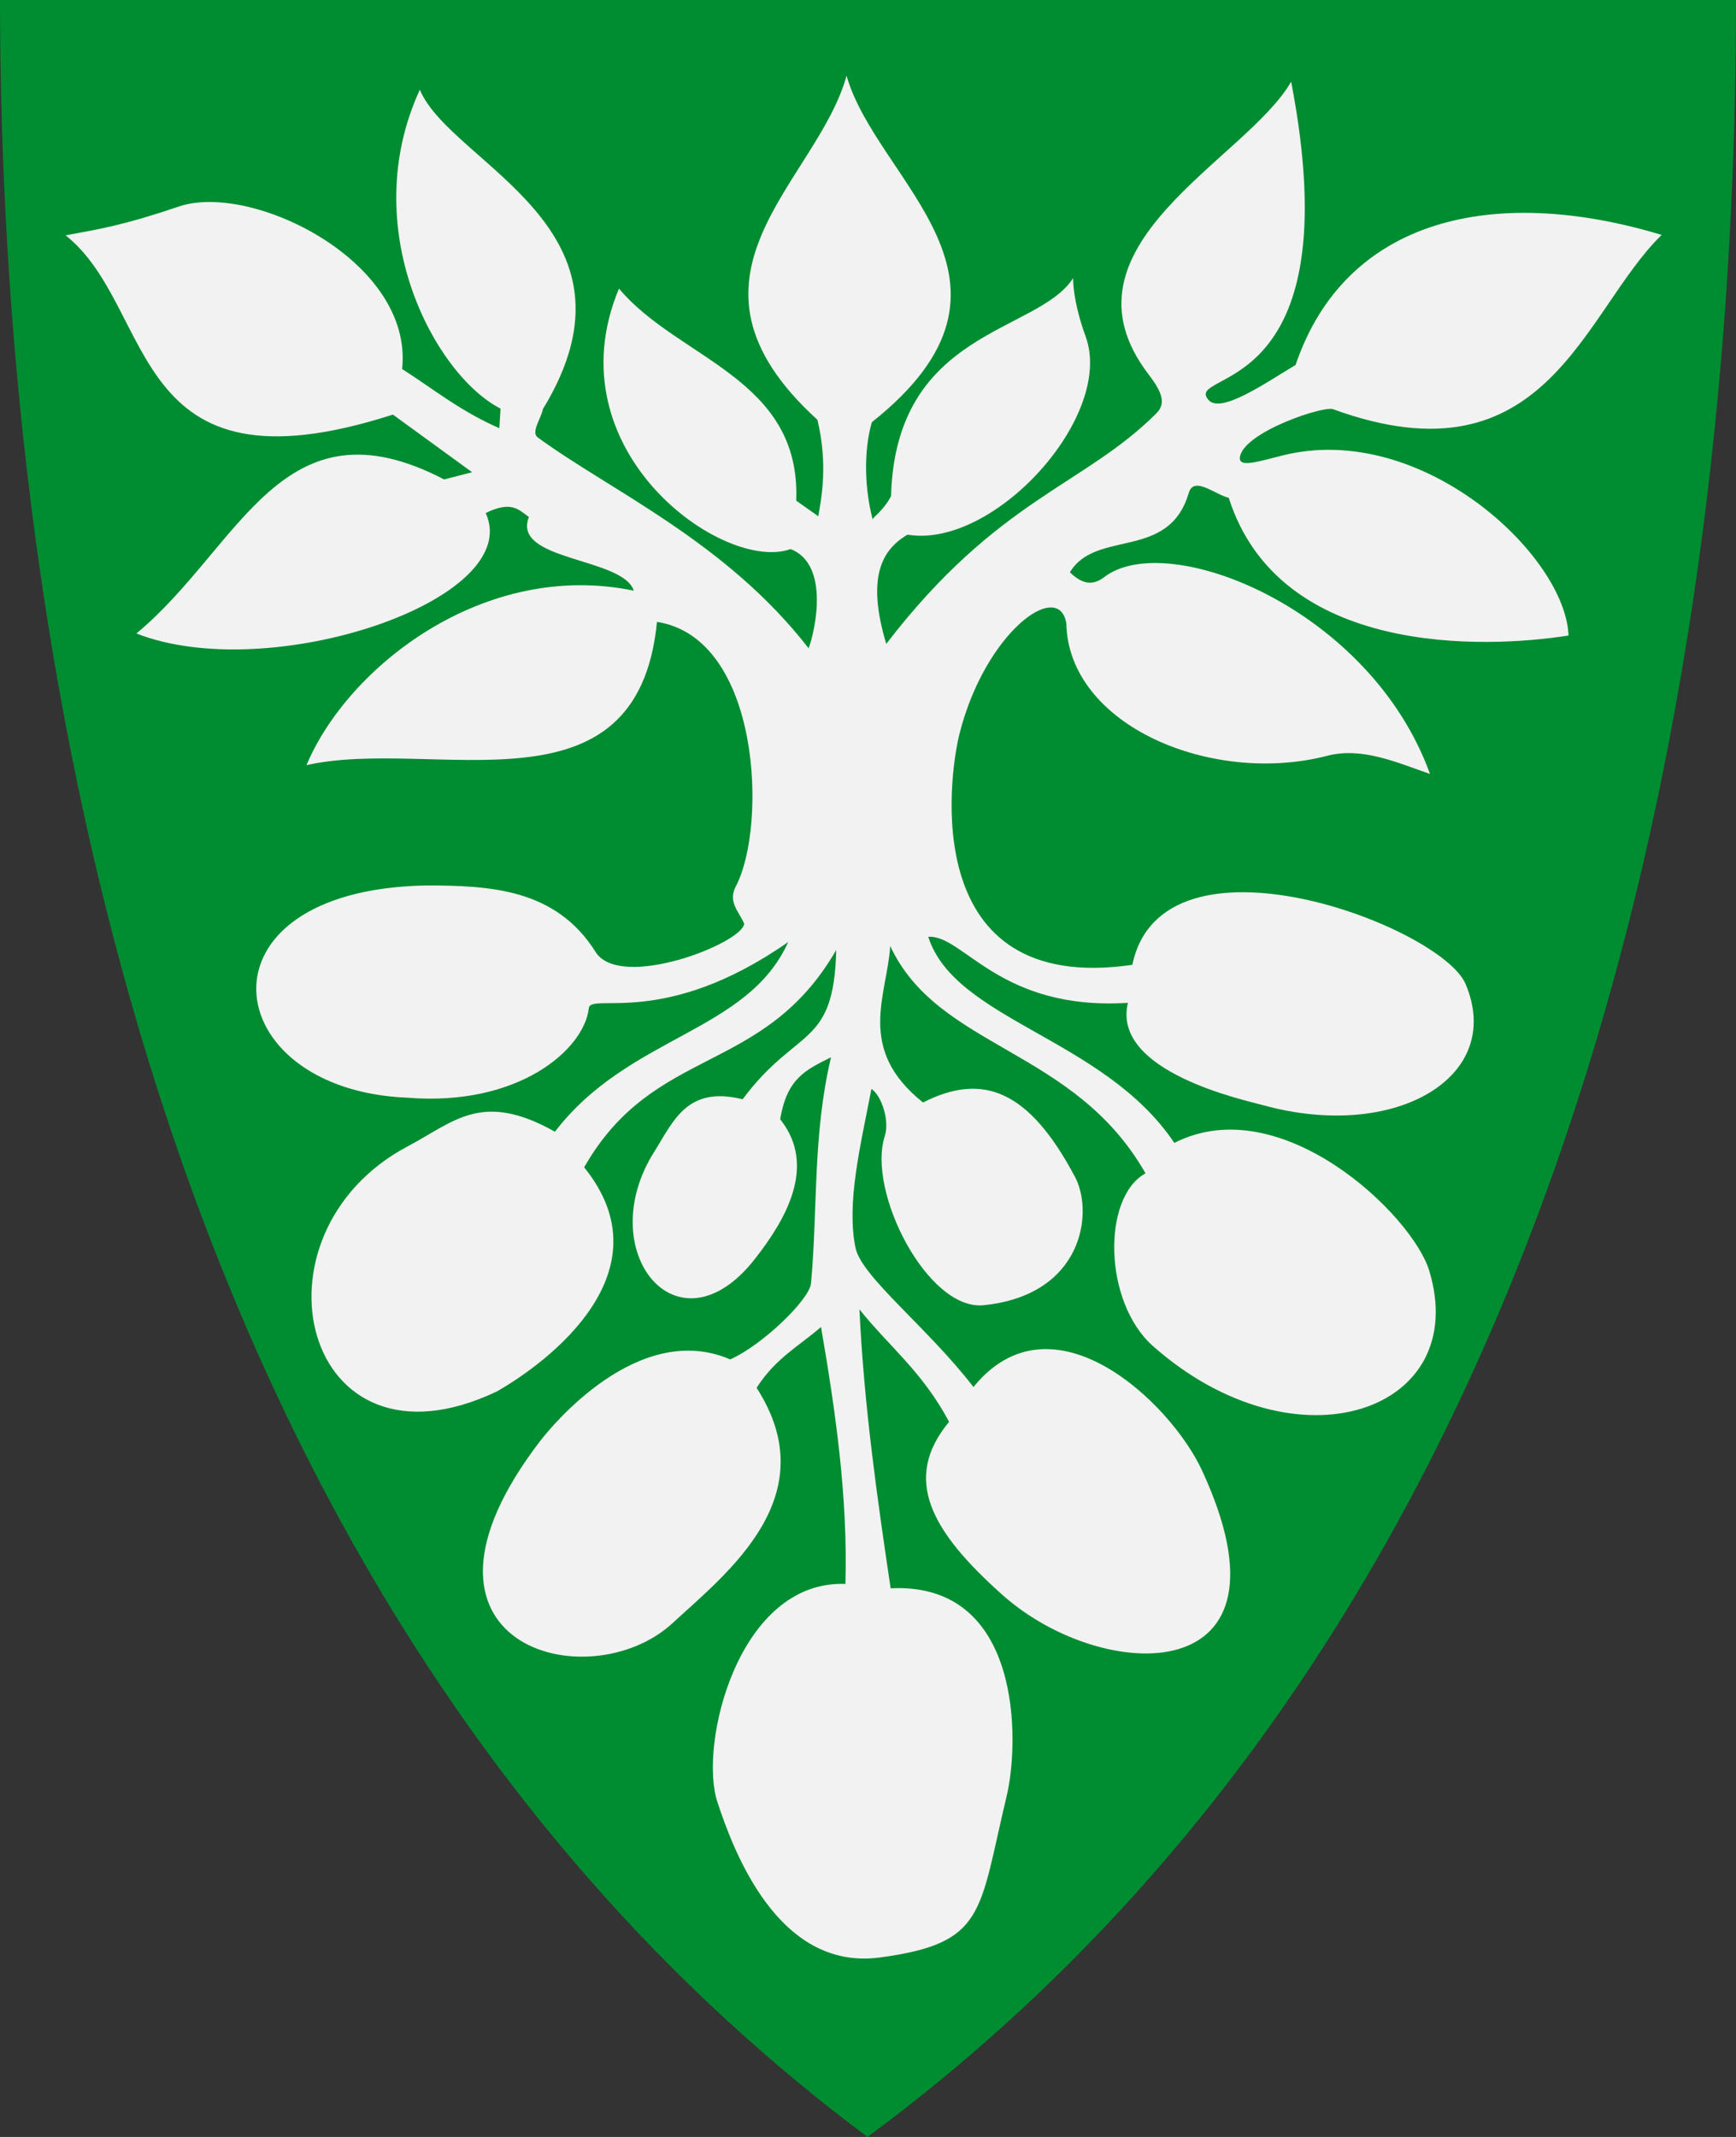 <?xml version="1.0" encoding="UTF-8" standalone="no"?>
<!-- Created with Inkscape (http://www.inkscape.org/) -->

<svg
   xmlns:dc="http://purl.org/dc/elements/1.1/"
   xmlns:cc="http://creativecommons.org/ns#"
   xmlns:rdf="http://www.w3.org/1999/02/22-rdf-syntax-ns#"
   xmlns:svg="http://www.w3.org/2000/svg"
   xmlns="http://www.w3.org/2000/svg"
   version="1.1"
   width="390"
   height="480"
   id="svg4228">
  <rect width="100%" height="100%" fill="#333333" stroke="none"/>
  <defs
     id="defs4232" />
  <path
     d="M 0,0 C 130,0 260,0 390,0 389.99,114.998 370.786,350.147 194.888,479.998 20.791,350.089 0.081,115.022 0,0 z"
     id="path4240-0"
     style="fill:#008c31;fill-opacity:1;stroke:none" />
  <path
     d="M 14.741,52.86 C 22.655,51.409 27.884,50.563 40.179,46.388 56.512,40.841 92.936,58.743 90.336,82.882 97.386,87.393 103.299,92.283 112.178,96.185 l 0.27,-4.404 C 97.592,84.162 80.016,51.165 94.319,20.156 c 6.972,16.746 52.467,31.04 27.657,71.714 -0.43,2.15 -2.744,5.227 -1.169,6.382 16.35,11.988 42.218,23.347 60.853,47.37 1.516,-4.071 4.757,-18.854 -4.045,-22.292 -14.955,5.438 -53.781,-22.049 -38.561,-58.516 13.273,15.88 40.903,20.062 39.82,47.64 l 4.944,3.506 c 0.614,-3.431 2.284,-11.446 -0.18,-21.663 -35.388,-32.226 -0.094,-53.183 6.546,-77.3 6.742,23.929 45.487,46.249 5.678,77.839 -1.995,6.969 -1.505,15.364 0.18,21.842 0.063,-0.525 2.299,-1.819 4.135,-5.213 0.994,-37.487 32.986,-36.579 40.898,-48.988 0.05,4.611 1.661,9.972 2.796,13.041 6.621,17.91 -20.586,47.854 -40.009,44.576 -5.819,3.463 -9.216,9.627 -4.764,24.539 25.065,-32.642 44.394,-35.503 60.673,-51.775 2.11,-2.109 1.53,-4.493 -1.708,-8.719 -22.13,-28.885 21.968,-48.219 32,-65.797 13.883,72.125 -24.296,64.68 -18.606,71.46 2.745,3.272 12.768,-3.737 19.595,-7.82 11.268,-33.148 44.788,-40.534 82.246,-29.213 -17.66,17.176 -25.67,56.619 -73.707,39.19 -1.756,-1.04 -20.166,5.023 -21.033,10.696 -0.384,2.508 4.06,1.024 9.618,-0.36 31.14,-7.785 63.534,22.395 64.2,40.456 -18.624,2.949 -64.937,4.817 -76.335,-30.928 -3.131,-0.765 -7.833,-4.996 -8.989,-1.079 -4.51,15.287 -20.77,8.035 -26.696,17.798 2.433,2.366 4.848,3.297 7.73,1.079 14.137,-10.877 59.707,6.976 73.168,44.224 -7.234,-2.487 -15.209,-6.119 -23.033,-4.088 -25.957,6.738 -58.236,-6.772 -58.674,-29.799 -1.755,-9.936 -18.251,2.108 -24,24.899 -2.366,9.381 -9.351,58.853 38.831,51.864 6.781,-32.375 69.348,-8.734 74.875,4.315 8.849,20.891 -15.782,35.371 -45.393,27.236 -4.209,-1.156 -34.212,-7.534 -30.472,-23.011 -28.934,1.794 -36.974,-15.385 -44.853,-14.831 6.041,18.823 39.453,22.691 55.28,46.292 23.921,-12.194 53.438,16.149 57.258,28.674 9.63,31.58 -29.731,45.506 -62.022,16.989 -11.194,-9.886 -11.493,-33.446 -1.708,-38.831 -16.065,-28.205 -46.555,-27.885 -57.348,-51.056 -0.711,11.133 -7.756,23.104 7.371,35.146 13.373,-6.812 23.79,-2.851 34.16,16.761 4.177,7.9 1.863,26.467 -20.524,28.774 -12.593,1.298 -26.29,-25.527 -22.227,-38.007 1.113,-3.419 -0.699,-9.03 -3.003,-10.585 -2.475,12.864 -5.662,25.675 -3.572,35.716 1.352,6.494 16.156,17.844 26.493,31.25 17.712,-21.83 44.246,3.427 51.325,18.696 22.998,49.604 -22.151,48.171 -44.763,28.045 -16.143,-14.368 -22.643,-26.122 -12.045,-38.921 -5.937,-11.207 -13.414,-16.871 -20.135,-25.258 1.042,21.747 3.975,42.234 7.011,62.651 29.607,-1.461 28.964,34.557 26.067,46.651 -6.3,26.307 -4.641,33.076 -28.488,36.275 -23.061,3.094 -33.035,-24.426 -36.5,-34.927 -4.247,-12.871 4.661,-49.844 28.764,-48.988 0.549,-19.339 -2.179,-38.536 -5.483,-57.707 -4.896,4.265 -10.184,6.966 -14.472,13.663 15.724,24.419 -6.692,41.614 -18.876,52.853 -18.917,17.449 -64.884,4.917 -29.752,-40.898 2.385,-3.111 21.983,-27.252 42.696,-18.337 7.195,-3.174 17.826,-13.452 18.157,-17.078 1.531,-16.773 0.352,-33.328 4.494,-50.786 -5.727,2.863 -9.915,4.743 -11.416,13.932 8.361,10.503 1.138,22.656 -5.694,31.377 -17.407,22.221 -36.627,-1.883 -22.614,-24.068 4.239,-6.711 7.308,-14.961 19.859,-11.803 12.208,-16.403 20.519,-11.406 21.033,-33.528 -16.405,28.342 -40.853,21.178 -56.628,48.808 18.903,23.358 -7.864,43.639 -19.595,50.336 -43.695,20.811 -57.338,-35.362 -19.955,-55.1 10.386,-5.484 16.526,-12.482 32.988,-3.236 16.639,-21.717 43.199,-22.176 52.404,-42.606 -27.868,19.47 -44.383,11.238 -44.792,14.861 -1.059,9.39 -15.956,22.141 -40.78,20.105 -42.848,-1.728 -48.976,-46.588 4.012,-47.666 14.742,-0.017 29.37,0.762 38.292,14.939 5.514,8.762 33.018,-1.934 33.381,-6.374 -1.258,-2.786 -3.694,-4.932 -1.888,-8.359 7.101,-13.477 5.594,-55.806 -17.708,-59.415 -4.386,44.931 -50.141,25.742 -78.741,32.179 9.323,-22.175 39.995,-46.149 73.527,-39.19 -2.425,-7.537 -27.521,-6.623 -23.55,-16.539 -2.228,-1.588 -3.877,-3.77 -9.708,-0.899 8.904,19.581 -48.633,38.795 -78.477,27.049 23.407,-19.392 32.572,-53.619 69.129,-34.6 L 106.066,106.072 88.268,93.129 C 28.174,112.451 35.409,69.312 14.741,52.86 z"
     id="path3800"
     style="fill:#f2f2f2;stroke:none" />
</svg>

